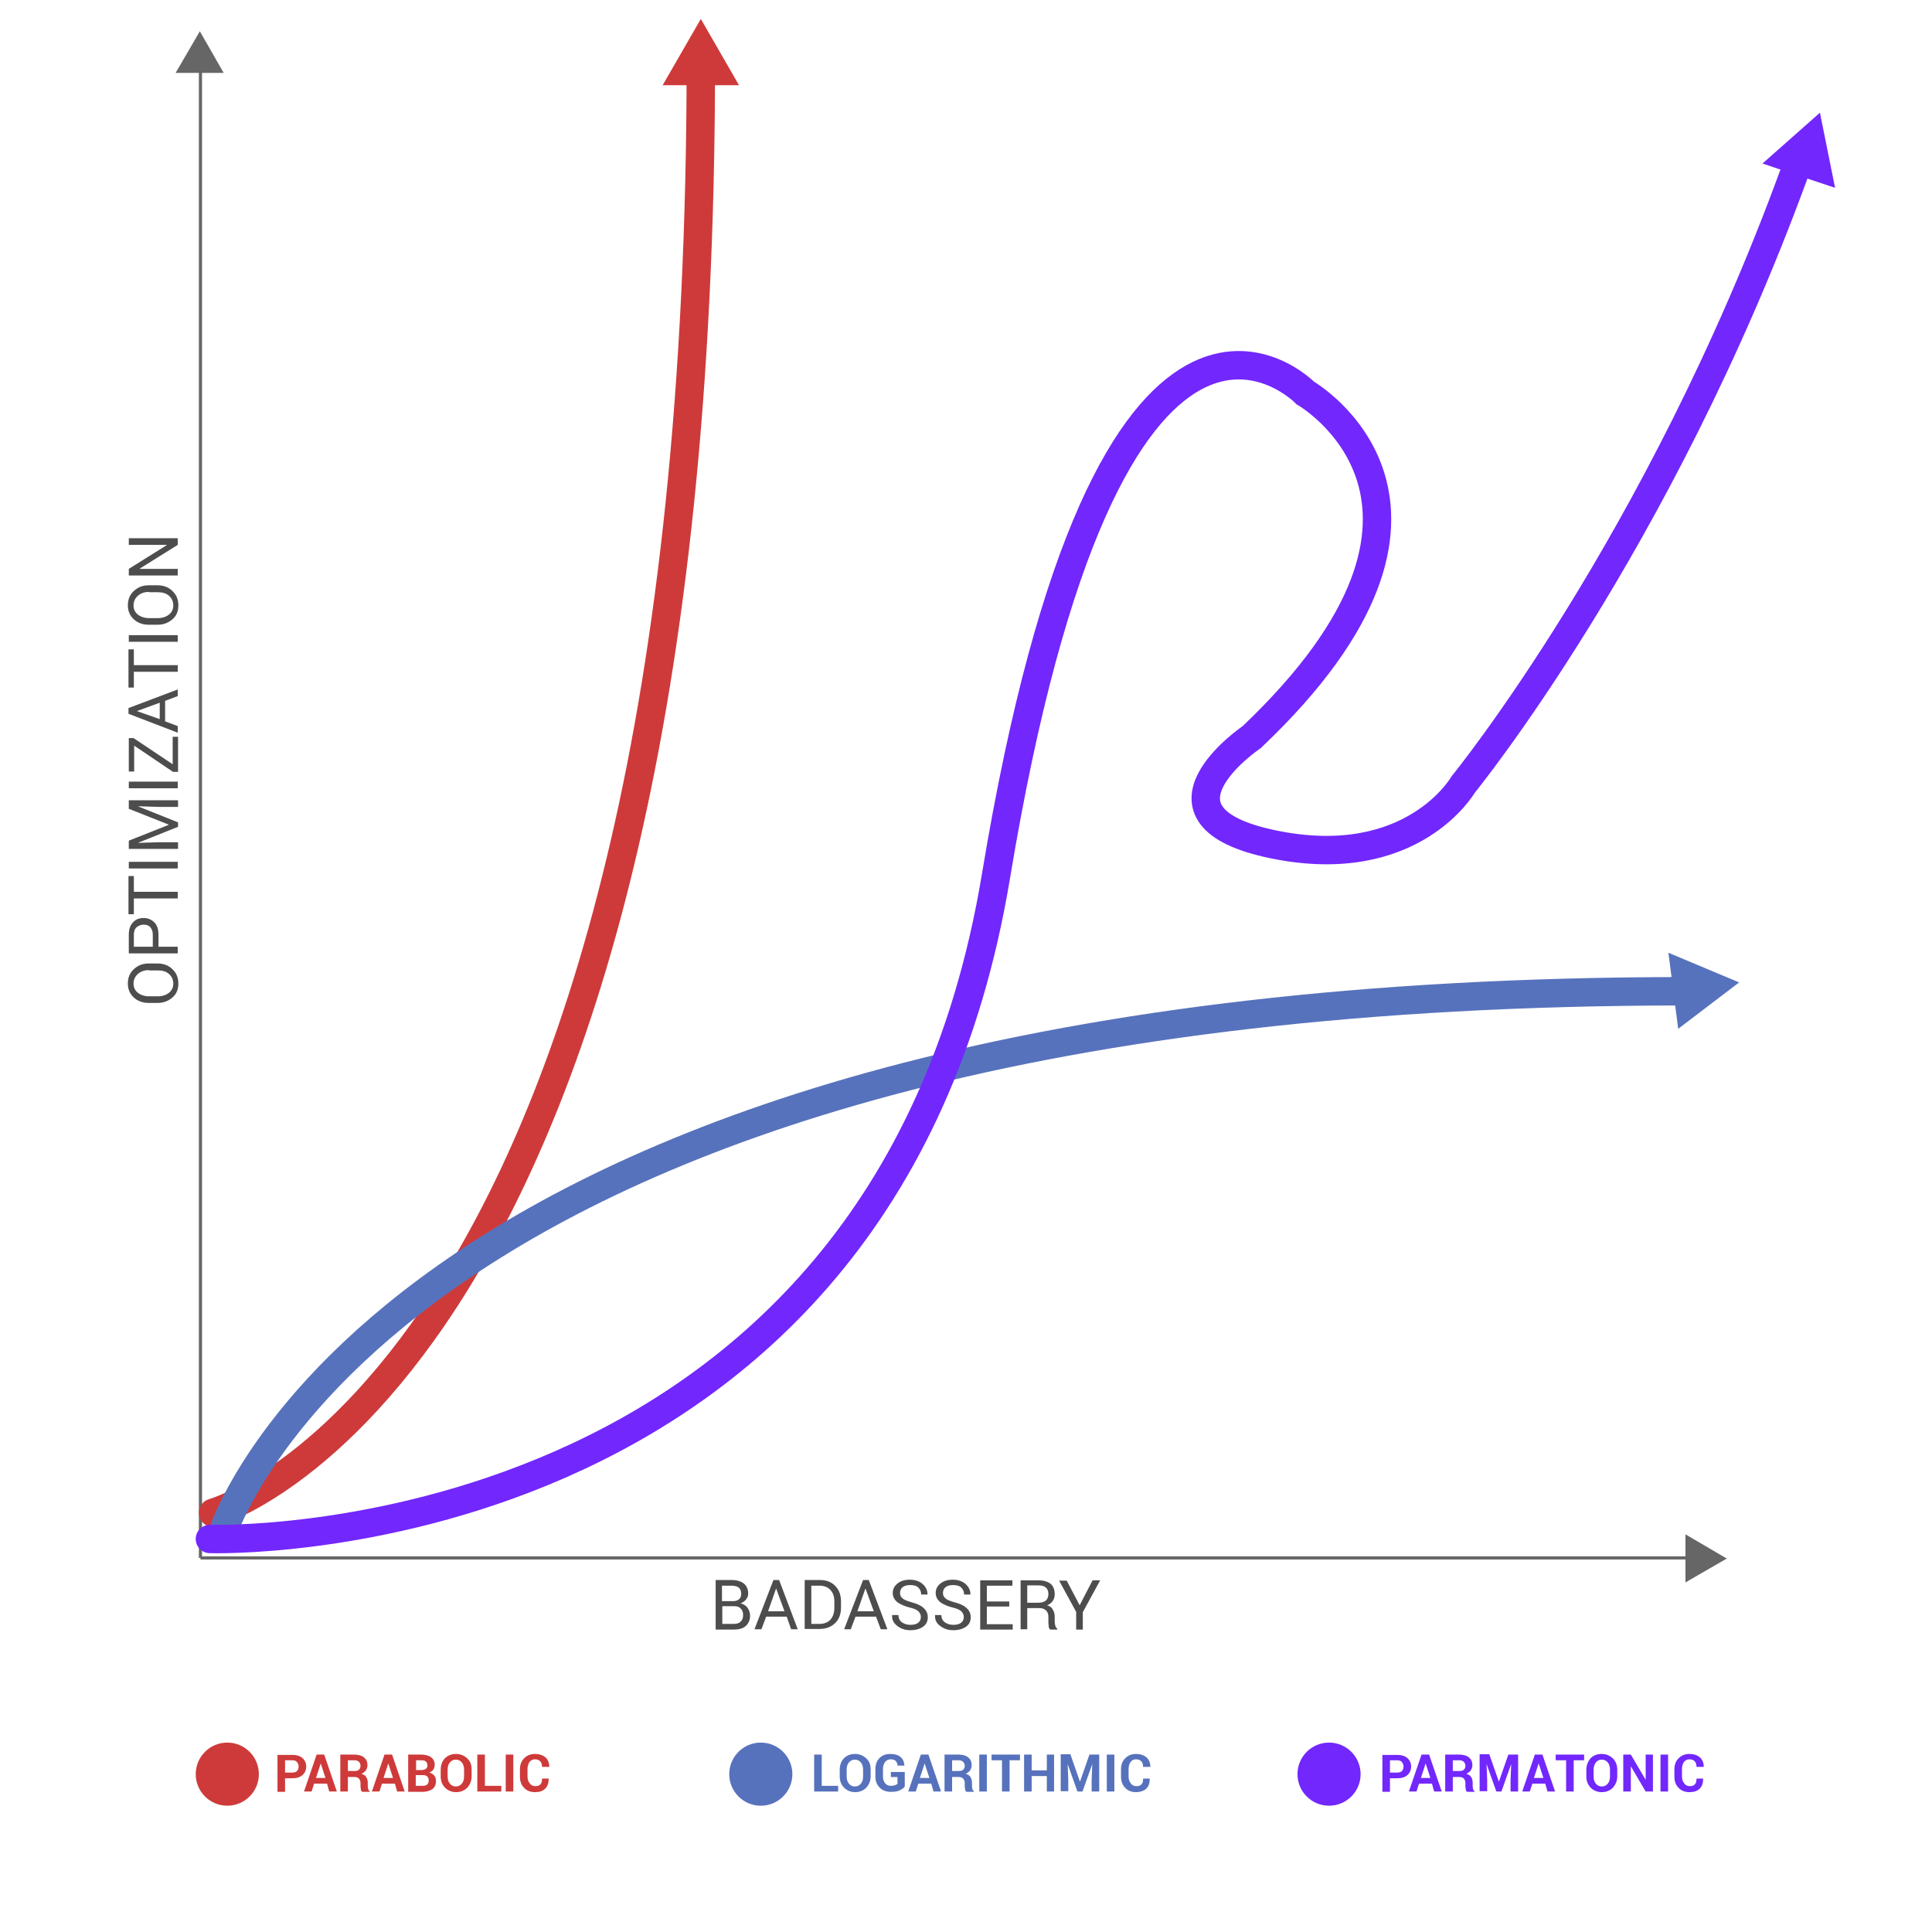 <?xml version="1.0" encoding="utf-8"?>
<!-- Generator: Adobe Illustrator 21.0.2, SVG Export Plug-In . SVG Version: 6.00 Build 0)  -->
<svg version="1.1" id="Layer_1" xmlns="http://www.w3.org/2000/svg" xmlns:xlink="http://www.w3.org/1999/xlink" x="0px" y="0px"
	 viewBox="0 0 612 612" style="enable-background:new 0 0 612 612;" xml:space="preserve">
<style type="text/css">
	.st0{fill:none;stroke:#666666;stroke-miterlimit:10;}
	.st1{fill:#666666;}
	.st2{fill:#666666;stroke:#666666;stroke-miterlimit:10;}
	.st3{fill:#4D4D4D;}
	.st4{fill:none;stroke:#CE3A3A;stroke-width:9;stroke-linecap:round;stroke-miterlimit:10;}
	.st5{fill:none;stroke:#5772BC;stroke-width:9;stroke-linecap:round;stroke-miterlimit:10;}
	.st6{fill:none;stroke:#7227FD;stroke-width:9;stroke-linecap:round;stroke-miterlimit:10;}
	.st7{fill:#CE3A3A;}
	.st8{fill:#5772BC;}
	.st9{fill:#7227FD;}
</style>
<g>
	<line class="st0" x1="63.5" y1="493.5" x2="63.5" y2="22.5"/>
	<line class="st1" x1="63.5" y1="493.5" x2="63.5" y2="22.5"/>
</g>
<line class="st2" x1="63.5" y1="493.5" x2="534.5" y2="493.5"/>
<polygon class="st2" points="63.3,10.9 56.5,22.6 70,22.6 "/>
<polygon class="st2" points="546,493.7 534.4,486.9 534.4,500.4 "/>
<g>
	<path class="st3" d="M226.7,516.1v-15.6h5.1c1.6,0,2.9,0.4,3.8,1.1c0.9,0.7,1.4,1.8,1.4,3.2c0,0.7-0.2,1.3-0.7,1.9s-1,0.9-1.7,1.2
		c0.9,0.2,1.7,0.7,2.2,1.4c0.5,0.7,0.8,1.6,0.8,2.5c0,1.4-0.5,2.5-1.4,3.3c-0.9,0.8-2.2,1.1-3.8,1.1H226.7z M228.8,507.2h3.4
		c0.8,0,1.4-0.2,1.9-0.6s0.7-1,0.7-1.8c0-0.8-0.3-1.5-0.8-1.9c-0.5-0.4-1.3-0.6-2.3-0.6h-3V507.2z M228.8,508.8v5.6h3.6
		c1,0,1.7-0.2,2.2-0.7s0.8-1.1,0.8-2c0-0.9-0.2-1.6-0.7-2.1c-0.4-0.5-1.1-0.8-2.1-0.8H228.8z"/>
	<path class="st3" d="M249.2,512.1h-6.5l-1.5,4H239l6-15.6h1.8l5.9,15.6h-2.1L249.2,512.1z M243.3,510.4h5.2l-2.6-7.1h-0.1
		L243.3,510.4z"/>
	<path class="st3" d="M254.9,516.1v-15.6h4.8c2,0,3.7,0.6,4.9,1.9c1.2,1.2,1.8,2.9,1.8,4.8v2.1c0,2-0.6,3.6-1.8,4.8
		c-1.2,1.2-2.9,1.9-4.9,1.9H254.9z M257,502.2v12.2h2.7c1.4,0,2.6-0.5,3.4-1.4s1.2-2.2,1.2-3.6v-2.1c0-1.5-0.4-2.7-1.2-3.6
		s-2-1.4-3.4-1.4H257z"/>
	<path class="st3" d="M277.5,512.1H271l-1.5,4h-2.1l6-15.6h1.8l5.9,15.6H279L277.5,512.1z M271.6,510.4h5.2l-2.6-7.1h-0.1
		L271.6,510.4z"/>
	<path class="st3" d="M291.7,512.2c0-0.7-0.3-1.3-0.8-1.8c-0.5-0.5-1.5-0.9-2.8-1.2c-1.6-0.4-2.9-1-3.9-1.7
		c-0.9-0.8-1.4-1.7-1.4-2.9c0-1.2,0.5-2.2,1.5-3c1-0.8,2.3-1.2,3.9-1.2c1.7,0,3.1,0.5,4.1,1.4c1,0.9,1.5,2,1.5,3.2l0,0.1h-2
		c0-0.9-0.3-1.6-0.9-2.2c-0.6-0.6-1.5-0.8-2.6-0.8c-1,0-1.8,0.2-2.4,0.7c-0.6,0.5-0.8,1.1-0.8,1.9c0,0.7,0.3,1.2,0.9,1.7
		c0.6,0.5,1.6,0.8,2.9,1.2c1.6,0.4,2.9,1,3.7,1.8c0.9,0.8,1.3,1.8,1.3,2.9c0,1.3-0.5,2.3-1.5,3s-2.4,1.1-4,1.1
		c-1.6,0-2.9-0.4-4.1-1.3s-1.8-2-1.7-3.4l0-0.1h2c0,1,0.4,1.8,1.1,2.3s1.6,0.8,2.7,0.8c1.1,0,1.9-0.2,2.5-0.7
		C291.4,513.6,291.7,513,291.7,512.2z"/>
	<path class="st3" d="M305.3,512.2c0-0.7-0.3-1.3-0.8-1.8c-0.5-0.5-1.5-0.9-2.8-1.2c-1.6-0.4-2.9-1-3.9-1.7
		c-0.9-0.8-1.4-1.7-1.4-2.9c0-1.2,0.5-2.2,1.5-3c1-0.8,2.3-1.2,3.9-1.2c1.7,0,3.1,0.5,4.1,1.4c1,0.9,1.5,2,1.5,3.2l0,0.1h-2
		c0-0.9-0.3-1.6-0.9-2.2c-0.6-0.6-1.5-0.8-2.6-0.8c-1,0-1.8,0.2-2.4,0.7c-0.6,0.5-0.8,1.1-0.8,1.9c0,0.7,0.3,1.2,0.9,1.7
		c0.6,0.5,1.6,0.8,2.9,1.2c1.6,0.4,2.9,1,3.7,1.8c0.9,0.8,1.3,1.8,1.3,2.9c0,1.3-0.5,2.3-1.5,3s-2.4,1.1-4,1.1
		c-1.6,0-2.9-0.4-4.1-1.3c-1.2-0.8-1.8-2-1.7-3.4l0-0.1h2c0,1,0.4,1.8,1.1,2.3s1.6,0.8,2.7,0.8c1.1,0,1.9-0.2,2.5-0.7
		C305,513.6,305.3,513,305.3,512.2z"/>
	<path class="st3" d="M319.7,508.9h-7.1v5.6h8.2v1.7h-10.3v-15.6h10.2v1.7h-8.1v5h7.1V508.9z"/>
	<path class="st3" d="M325.4,509.4v6.7h-2.1v-15.5h5.6c1.7,0,3,0.4,3.9,1.1c0.9,0.8,1.3,1.9,1.3,3.3c0,0.8-0.2,1.5-0.6,2.1
		c-0.4,0.6-1,1.1-1.8,1.4c0.9,0.3,1.5,0.7,1.8,1.4c0.4,0.6,0.6,1.4,0.6,2.3v1.5c0,0.5,0.1,0.9,0.2,1.3c0.1,0.4,0.3,0.7,0.6,0.9v0.3
		h-2.2c-0.3-0.2-0.5-0.6-0.5-1.1c-0.1-0.5-0.1-1-0.1-1.5v-1.4c0-0.8-0.2-1.5-0.7-2c-0.5-0.5-1.2-0.8-2-0.8H325.4z M325.4,507.7h3.3
		c1.2,0,2-0.2,2.6-0.7c0.5-0.5,0.8-1.1,0.8-2.1c0-0.9-0.3-1.6-0.8-2c-0.5-0.5-1.3-0.7-2.4-0.7h-3.5V507.7z"/>
	<path class="st3" d="M342,508.5l4.1-7.9h2.4l-5.5,10.1v5.5h-2.1v-5.6l-5.4-9.9h2.4L342,508.5z"/>
</g>
<g>
	<path class="st3" d="M49.9,305.2c1.9,0,3.5,0.6,4.7,1.8c1.3,1.2,1.9,2.7,1.9,4.6c0,1.8-0.6,3.3-1.9,4.4c-1.3,1.1-2.8,1.7-4.7,1.7
		h-2.8c-1.9,0-3.5-0.6-4.7-1.7s-1.9-2.6-1.9-4.4c0-1.9,0.6-3.4,1.9-4.6c1.3-1.2,2.8-1.8,4.7-1.8H49.9z M47.2,307.3
		c-1.4,0-2.6,0.4-3.5,1.2c-0.9,0.8-1.4,1.8-1.4,3.1c0,1.2,0.5,2.2,1.4,2.9c0.9,0.7,2.1,1.1,3.5,1.1h2.8c1.4,0,2.6-0.4,3.5-1.1
		c0.9-0.7,1.4-1.7,1.4-2.9c0-1.3-0.5-2.3-1.4-3.1c-0.9-0.8-2.1-1.1-3.5-1.1H47.2z"/>
	<path class="st3" d="M50.1,299.9h6.2v2.1H40.8v-5.9c0-1.7,0.4-2.9,1.3-3.9s2-1.4,3.4-1.4c1.4,0,2.5,0.5,3.4,1.4s1.3,2.2,1.3,3.9
		V299.9z M48.4,299.9v-3.8c0-1.1-0.3-1.8-0.8-2.4s-1.3-0.8-2.1-0.8s-1.6,0.3-2.2,0.8s-0.9,1.3-0.9,2.4v3.8H48.4z"/>
	<path class="st3" d="M42.4,277.5v5h13.9v2.1H42.4v5h-1.7v-12.1H42.4z"/>
	<path class="st3" d="M56.3,273v2.1H40.8V273H56.3z"/>
	<path class="st3" d="M40.8,266.3l12.6-5v-0.1l-12.6-5v-2.7h15.6v2.1h-6.2l-6.3-0.2l0,0.1l12.5,5v1.4l-12.5,5l0,0.1l6.3-0.2h6.2v2.1
		H40.8V266.3z"/>
	<path class="st3" d="M56.3,247.6v2.1H40.8v-2.1H56.3z"/>
	<path class="st3" d="M54.7,242.1v-8.7h1.7v11.1h-1.6l-12.3-8.3v8.2h-1.7v-10.6h1.5L54.7,242.1z"/>
	<path class="st3" d="M52.3,222v6.5l4,1.5v2.1l-15.6-6v-1.8l15.6-5.9v2.1L52.3,222z M50.6,227.8v-5.2l-7.1,2.6v0.1L50.6,227.8z"/>
	<path class="st3" d="M42.4,205.7v5h13.9v2.1H42.4v5h-1.7v-12.1H42.4z"/>
	<path class="st3" d="M56.3,201.2v2.1H40.8v-2.1H56.3z"/>
	<path class="st3" d="M49.9,185.4c1.9,0,3.5,0.6,4.7,1.8c1.3,1.2,1.9,2.7,1.9,4.6c0,1.8-0.6,3.3-1.9,4.4c-1.3,1.1-2.8,1.7-4.7,1.7
		h-2.8c-1.9,0-3.5-0.6-4.7-1.7s-1.9-2.6-1.9-4.4c0-1.9,0.6-3.4,1.9-4.6c1.3-1.2,2.8-1.8,4.7-1.8H49.9z M47.2,187.5
		c-1.4,0-2.6,0.4-3.5,1.2c-0.9,0.8-1.4,1.8-1.4,3.1c0,1.2,0.5,2.2,1.4,2.9c0.9,0.7,2.1,1.1,3.5,1.1h2.8c1.4,0,2.6-0.4,3.5-1.1
		c0.9-0.7,1.4-1.7,1.4-2.9c0-1.3-0.5-2.3-1.4-3.1c-0.9-0.8-2.1-1.1-3.5-1.1H47.2z"/>
	<path class="st3" d="M56.3,170.5v2.1l-12,7.5l0,0.1h12v2.1H40.8v-2.1l12-7.5l0-0.1h-12v-2.1H56.3z"/>
</g>
<path class="st4" d="M67.5,479.2C67.5,479.2,222,436,222,20"/>
<path class="st5" d="M70,487c0,0,51-173,464-173"/>
<path class="st6" d="M66.5,487.5c0,0,213,7,249-210s98-153,98-153s61,35-17,109c0,0-37,25,7,34s60-19,60-19s62-76,105-194"/>
<g>
	<path class="st7" d="M90.3,563.3v4.3h-2.4v-11.7h4.7c1.3,0,2.4,0.3,3.2,1s1.2,1.6,1.2,2.7c0,1.1-0.4,2-1.2,2.7
		c-0.8,0.7-1.8,1-3.2,1H90.3z M90.3,561.5h2.3c0.7,0,1.2-0.2,1.5-0.5c0.3-0.4,0.5-0.8,0.5-1.4c0-0.6-0.2-1-0.5-1.4
		c-0.3-0.4-0.8-0.6-1.5-0.6h-2.3V561.5z"/>
	<path class="st7" d="M103.6,565h-4.1l-0.8,2.5h-2.4l4-11.7h2.4l4,11.7h-2.4L103.6,565z M100.1,563.2h3l-1.5-4.6h0L100.1,563.2z"/>
	<path class="st7" d="M110.2,562.8v4.7h-2.4v-11.7h4.4c1.3,0,2.4,0.3,3.1,0.9c0.8,0.6,1.1,1.5,1.1,2.5c0,0.6-0.2,1.1-0.5,1.6
		c-0.3,0.4-0.8,0.8-1.4,1.1c0.7,0.2,1.2,0.5,1.5,1c0.3,0.5,0.5,1.1,0.5,1.8v0.9c0,0.3,0,0.7,0.1,1c0.1,0.4,0.2,0.6,0.5,0.8v0.2h-2.4
		c-0.2-0.2-0.4-0.5-0.4-0.9c-0.1-0.4-0.1-0.8-0.1-1.1v-0.8c0-0.6-0.2-1-0.5-1.4c-0.3-0.3-0.8-0.5-1.3-0.5H110.2z M110.2,561h2
		c0.7,0,1.2-0.1,1.5-0.4c0.3-0.3,0.5-0.7,0.5-1.2c0-0.5-0.2-1-0.5-1.3c-0.3-0.3-0.8-0.5-1.4-0.5h-2.1V561z"/>
	<path class="st7" d="M125.1,565H121l-0.8,2.5h-2.4l4-11.7h2.4l4,11.7h-2.4L125.1,565z M121.5,563.2h3l-1.5-4.6h0L121.5,563.2z"/>
	<path class="st7" d="M129.3,567.5v-11.7h4c1.4,0,2.5,0.3,3.2,0.8s1.2,1.3,1.2,2.4c0,0.5-0.1,1-0.4,1.5s-0.7,0.7-1.3,1
		c0.7,0.2,1.2,0.5,1.6,1c0.4,0.5,0.5,1.1,0.5,1.7c0,1.1-0.4,2-1.1,2.5s-1.8,0.9-3.1,0.9H129.3z M131.7,560.7h1.7
		c0.6,0,1.1-0.1,1.5-0.4s0.5-0.6,0.5-1.1c0-0.5-0.2-0.9-0.5-1.2c-0.3-0.3-0.8-0.4-1.5-0.4h-1.6V560.7z M131.7,562.3v3.4h2.2
		c0.6,0,1.1-0.1,1.4-0.4c0.3-0.3,0.5-0.7,0.5-1.2c0-0.6-0.1-1-0.4-1.3s-0.7-0.5-1.3-0.5H131.7z"/>
	<path class="st7" d="M149.4,562.7c0,1.4-0.5,2.6-1.4,3.6c-0.9,0.9-2.1,1.4-3.5,1.4c-1.4,0-2.6-0.5-3.5-1.4
		c-0.9-0.9-1.4-2.1-1.4-3.6v-2.1c0-1.4,0.4-2.6,1.3-3.6c0.9-0.9,2.1-1.4,3.5-1.4c1.5,0,2.6,0.5,3.6,1.4s1.4,2.1,1.4,3.6V562.7z
		 M147,560.6c0-0.9-0.2-1.7-0.7-2.3s-1.1-0.9-1.9-0.9c-0.8,0-1.4,0.3-1.9,0.9s-0.7,1.3-0.7,2.3v2.1c0,0.9,0.2,1.7,0.7,2.3
		s1.1,0.9,1.9,0.9c0.8,0,1.4-0.3,1.9-0.9s0.7-1.3,0.7-2.3V560.6z"/>
	<path class="st7" d="M153.6,565.7h5.2v1.8h-7.6v-11.7h2.4V565.7z"/>
	<path class="st7" d="M162.6,567.5h-2.4v-11.7h2.4V567.5z"/>
	<path class="st7" d="M173.8,563.5L173.8,563.5c0,1.3-0.3,2.3-1.1,3.1s-1.9,1.1-3.3,1.1c-1.4,0-2.6-0.5-3.4-1.4
		c-0.9-0.9-1.3-2.1-1.3-3.5v-2.3c0-1.4,0.4-2.6,1.3-3.5s2-1.4,3.4-1.4c1.5,0,2.6,0.4,3.4,1.1s1.2,1.8,1.2,3l0,0h-2.3
		c0-0.8-0.2-1.4-0.6-1.8c-0.4-0.4-0.9-0.6-1.7-0.6c-0.7,0-1.3,0.3-1.7,0.9s-0.6,1.3-0.6,2.2v2.3c0,0.9,0.2,1.6,0.7,2.2
		c0.4,0.6,1,0.9,1.8,0.9c0.7,0,1.3-0.2,1.6-0.6c0.4-0.4,0.5-1,0.5-1.8H173.8z"/>
</g>
<g>
	<path class="st8" d="M260.3,565.7h5.2v1.8h-7.6v-11.7h2.4V565.7z"/>
	<path class="st8" d="M275.8,562.7c0,1.4-0.5,2.6-1.4,3.6c-0.9,0.9-2.1,1.4-3.5,1.4c-1.4,0-2.6-0.5-3.5-1.4
		c-0.9-0.9-1.4-2.1-1.4-3.6v-2.1c0-1.4,0.4-2.6,1.3-3.6c0.9-0.9,2.1-1.4,3.5-1.4c1.5,0,2.6,0.5,3.6,1.4s1.4,2.1,1.4,3.6V562.7z
		 M273.4,560.6c0-0.9-0.2-1.7-0.7-2.3s-1.1-0.9-1.9-0.9c-0.8,0-1.4,0.3-1.9,0.9s-0.7,1.3-0.7,2.3v2.1c0,0.9,0.2,1.7,0.7,2.3
		s1.1,0.9,1.9,0.9c0.8,0,1.4-0.3,1.9-0.9s0.7-1.3,0.7-2.3V560.6z"/>
	<path class="st8" d="M286.6,565.9c-0.3,0.5-0.9,0.9-1.6,1.2c-0.7,0.4-1.7,0.5-2.8,0.5c-1.4,0-2.6-0.4-3.5-1.3s-1.4-2-1.4-3.5v-2.4
		c0-1.4,0.4-2.6,1.3-3.5c0.9-0.9,2-1.3,3.4-1.3c1.4,0,2.5,0.3,3.3,1c0.8,0.7,1.1,1.6,1.2,2.7l0,0h-2.2c0-0.6-0.2-1.1-0.6-1.5
		s-0.9-0.5-1.6-0.5c-0.7,0-1.3,0.3-1.7,0.8c-0.4,0.6-0.7,1.3-0.7,2.1v2.5c0,0.9,0.2,1.6,0.7,2.2s1.1,0.8,1.8,0.8
		c0.5,0,1-0.1,1.3-0.2c0.3-0.1,0.6-0.3,0.8-0.4v-2.2h-2.1v-1.6h4.4V565.9z"/>
	<path class="st8" d="M295,565h-4.1l-0.8,2.5h-2.4l4-11.7h2.4l4,11.7h-2.4L295,565z M291.4,563.2h3l-1.5-4.6h0L291.4,563.2z"/>
	<path class="st8" d="M301.6,562.8v4.7h-2.4v-11.7h4.4c1.3,0,2.4,0.3,3.1,0.9c0.8,0.6,1.1,1.5,1.1,2.5c0,0.6-0.2,1.1-0.5,1.6
		c-0.3,0.4-0.8,0.8-1.4,1.1c0.7,0.2,1.2,0.5,1.5,1c0.3,0.5,0.5,1.1,0.5,1.8v0.9c0,0.3,0,0.7,0.1,1c0.1,0.4,0.2,0.6,0.5,0.8v0.2h-2.4
		c-0.2-0.2-0.4-0.5-0.4-0.9c-0.1-0.4-0.1-0.8-0.1-1.1v-0.8c0-0.6-0.2-1-0.5-1.4c-0.3-0.3-0.8-0.5-1.3-0.5H301.6z M301.6,561h2
		c0.7,0,1.2-0.1,1.5-0.4c0.3-0.3,0.5-0.7,0.5-1.2c0-0.5-0.2-1-0.5-1.3c-0.3-0.3-0.8-0.5-1.4-0.5h-2.1V561z"/>
	<path class="st8" d="M312.6,567.5h-2.4v-11.7h2.4V567.5z"/>
	<path class="st8" d="M323.1,557.6h-3.3v9.9h-2.4v-9.9h-3.3v-1.8h9V557.6z"/>
	<path class="st8" d="M333.9,567.5h-2.3v-4.9h-4.8v4.9h-2.4v-11.7h2.4v5h4.8v-5h2.3V567.5z"/>
	<path class="st8" d="M339.1,555.8l3,8.6h0l3-8.6h3.1v11.7h-2.4V564l0.2-5.2l0,0l-3.1,8.7h-1.6l-3.1-8.7l0,0l0.2,5.1v3.5h-2.4v-11.7
		H339.1z"/>
	<path class="st8" d="M353,567.5h-2.4v-11.7h2.4V567.5z"/>
	<path class="st8" d="M364.2,563.5L364.2,563.5c0,1.3-0.3,2.3-1.1,3.1c-0.8,0.7-1.9,1.1-3.3,1.1c-1.4,0-2.6-0.5-3.4-1.4
		c-0.9-0.9-1.3-2.1-1.3-3.5v-2.3c0-1.4,0.4-2.6,1.3-3.5s2-1.4,3.4-1.4c1.4,0,2.6,0.4,3.4,1.1s1.2,1.8,1.2,3l0,0h-2.3
		c0-0.8-0.2-1.4-0.6-1.8c-0.4-0.4-0.9-0.6-1.7-0.6c-0.7,0-1.3,0.3-1.7,0.9c-0.4,0.6-0.6,1.3-0.6,2.2v2.3c0,0.9,0.2,1.6,0.7,2.2
		c0.4,0.6,1,0.9,1.8,0.9c0.7,0,1.3-0.2,1.6-0.6c0.4-0.4,0.5-1,0.5-1.8H364.2z"/>
</g>
<g>
	<path class="st9" d="M440.3,563.3v4.3h-2.4v-11.7h4.7c1.3,0,2.4,0.3,3.2,1s1.2,1.6,1.2,2.7c0,1.1-0.4,2-1.2,2.7
		c-0.8,0.7-1.8,1-3.2,1H440.3z M440.3,561.5h2.3c0.7,0,1.2-0.2,1.5-0.5c0.3-0.4,0.5-0.8,0.5-1.4c0-0.6-0.2-1-0.5-1.4
		c-0.3-0.4-0.8-0.6-1.5-0.6h-2.3V561.5z"/>
	<path class="st9" d="M453.6,565h-4.1l-0.8,2.5h-2.4l4-11.7h2.4l4,11.7h-2.4L453.6,565z M450.1,563.2h3l-1.5-4.6h0L450.1,563.2z"/>
	<path class="st9" d="M460.2,562.8v4.7h-2.4v-11.7h4.4c1.3,0,2.4,0.3,3.1,0.9c0.8,0.6,1.1,1.5,1.1,2.5c0,0.6-0.2,1.1-0.5,1.6
		c-0.3,0.4-0.8,0.8-1.4,1.1c0.7,0.2,1.2,0.5,1.5,1c0.3,0.5,0.5,1.1,0.5,1.8v0.9c0,0.3,0,0.7,0.1,1c0.1,0.4,0.2,0.6,0.5,0.8v0.2h-2.4
		c-0.2-0.2-0.4-0.5-0.4-0.9c-0.1-0.4-0.1-0.8-0.1-1.1v-0.8c0-0.6-0.2-1-0.5-1.4c-0.3-0.3-0.8-0.5-1.3-0.5H460.2z M460.2,561h2
		c0.7,0,1.2-0.1,1.5-0.4c0.3-0.3,0.5-0.7,0.5-1.2c0-0.5-0.2-1-0.5-1.3c-0.3-0.3-0.8-0.5-1.4-0.5h-2.1V561z"/>
	<path class="st9" d="M471.8,555.8l3,8.6h0l3-8.6h3.1v11.7h-2.4V564l0.2-5.2l0,0l-3.1,8.7h-1.6l-3.1-8.7l0,0l0.2,5.1v3.5h-2.4v-11.7
		H471.8z"/>
	<path class="st9" d="M489.5,565h-4.1l-0.8,2.5h-2.4l4-11.7h2.4l4,11.7h-2.4L489.5,565z M485.9,563.2h3l-1.5-4.6h0L485.9,563.2z"/>
	<path class="st9" d="M501.8,557.6h-3.3v9.9h-2.4v-9.9h-3.3v-1.8h9V557.6z"/>
	<path class="st9" d="M512.3,562.7c0,1.4-0.5,2.6-1.4,3.6c-0.9,0.9-2.1,1.4-3.5,1.4c-1.4,0-2.6-0.5-3.5-1.4
		c-0.9-0.9-1.4-2.1-1.4-3.6v-2.1c0-1.4,0.5-2.6,1.3-3.6c0.9-0.9,2.1-1.4,3.5-1.4c1.5,0,2.6,0.5,3.6,1.4c0.9,0.9,1.4,2.1,1.4,3.6
		V562.7z M510,560.6c0-0.9-0.2-1.7-0.7-2.3c-0.5-0.6-1.1-0.9-1.9-0.9c-0.8,0-1.4,0.3-1.9,0.9c-0.4,0.6-0.7,1.3-0.7,2.3v2.1
		c0,0.9,0.2,1.7,0.7,2.3s1.1,0.9,1.9,0.9c0.8,0,1.4-0.3,1.9-0.9s0.7-1.3,0.7-2.3V560.6z"/>
	<path class="st9" d="M523.6,567.5h-2.3l-4.7-8l0,0v8h-2.4v-11.7h2.4l4.7,8l0,0v-8h2.3V567.5z"/>
	<path class="st9" d="M528.3,567.5H526v-11.7h2.4V567.5z"/>
	<path class="st9" d="M539.5,563.5L539.5,563.5c0,1.3-0.3,2.3-1.1,3.1s-1.9,1.1-3.3,1.1c-1.4,0-2.6-0.5-3.4-1.4
		c-0.9-0.9-1.3-2.1-1.3-3.5v-2.3c0-1.4,0.4-2.6,1.3-3.5s2-1.4,3.4-1.4c1.5,0,2.6,0.4,3.4,1.1s1.2,1.8,1.2,3l0,0h-2.3
		c0-0.8-0.2-1.4-0.6-1.8c-0.4-0.4-0.9-0.6-1.7-0.6c-0.7,0-1.3,0.3-1.7,0.9s-0.6,1.3-0.6,2.2v2.3c0,0.9,0.2,1.6,0.7,2.2
		c0.4,0.6,1,0.9,1.8,0.9c0.7,0,1.3-0.2,1.6-0.6c0.4-0.4,0.5-1,0.5-1.8H539.5z"/>
</g>
<circle class="st8" cx="241" cy="562" r="10"/>
<circle class="st7" cx="72" cy="562" r="10"/>
<circle class="st9" cx="421" cy="562" r="10"/>
<polygon class="st7" points="222,6 209.9,27 234.1,27 "/>
<polygon class="st9" points="576.5,35.7 558.3,51.8 581.3,59.5 "/>
<polygon class="st8" points="550.9,311.2 528.5,301.8 531.6,325.9 "/>
</svg>
